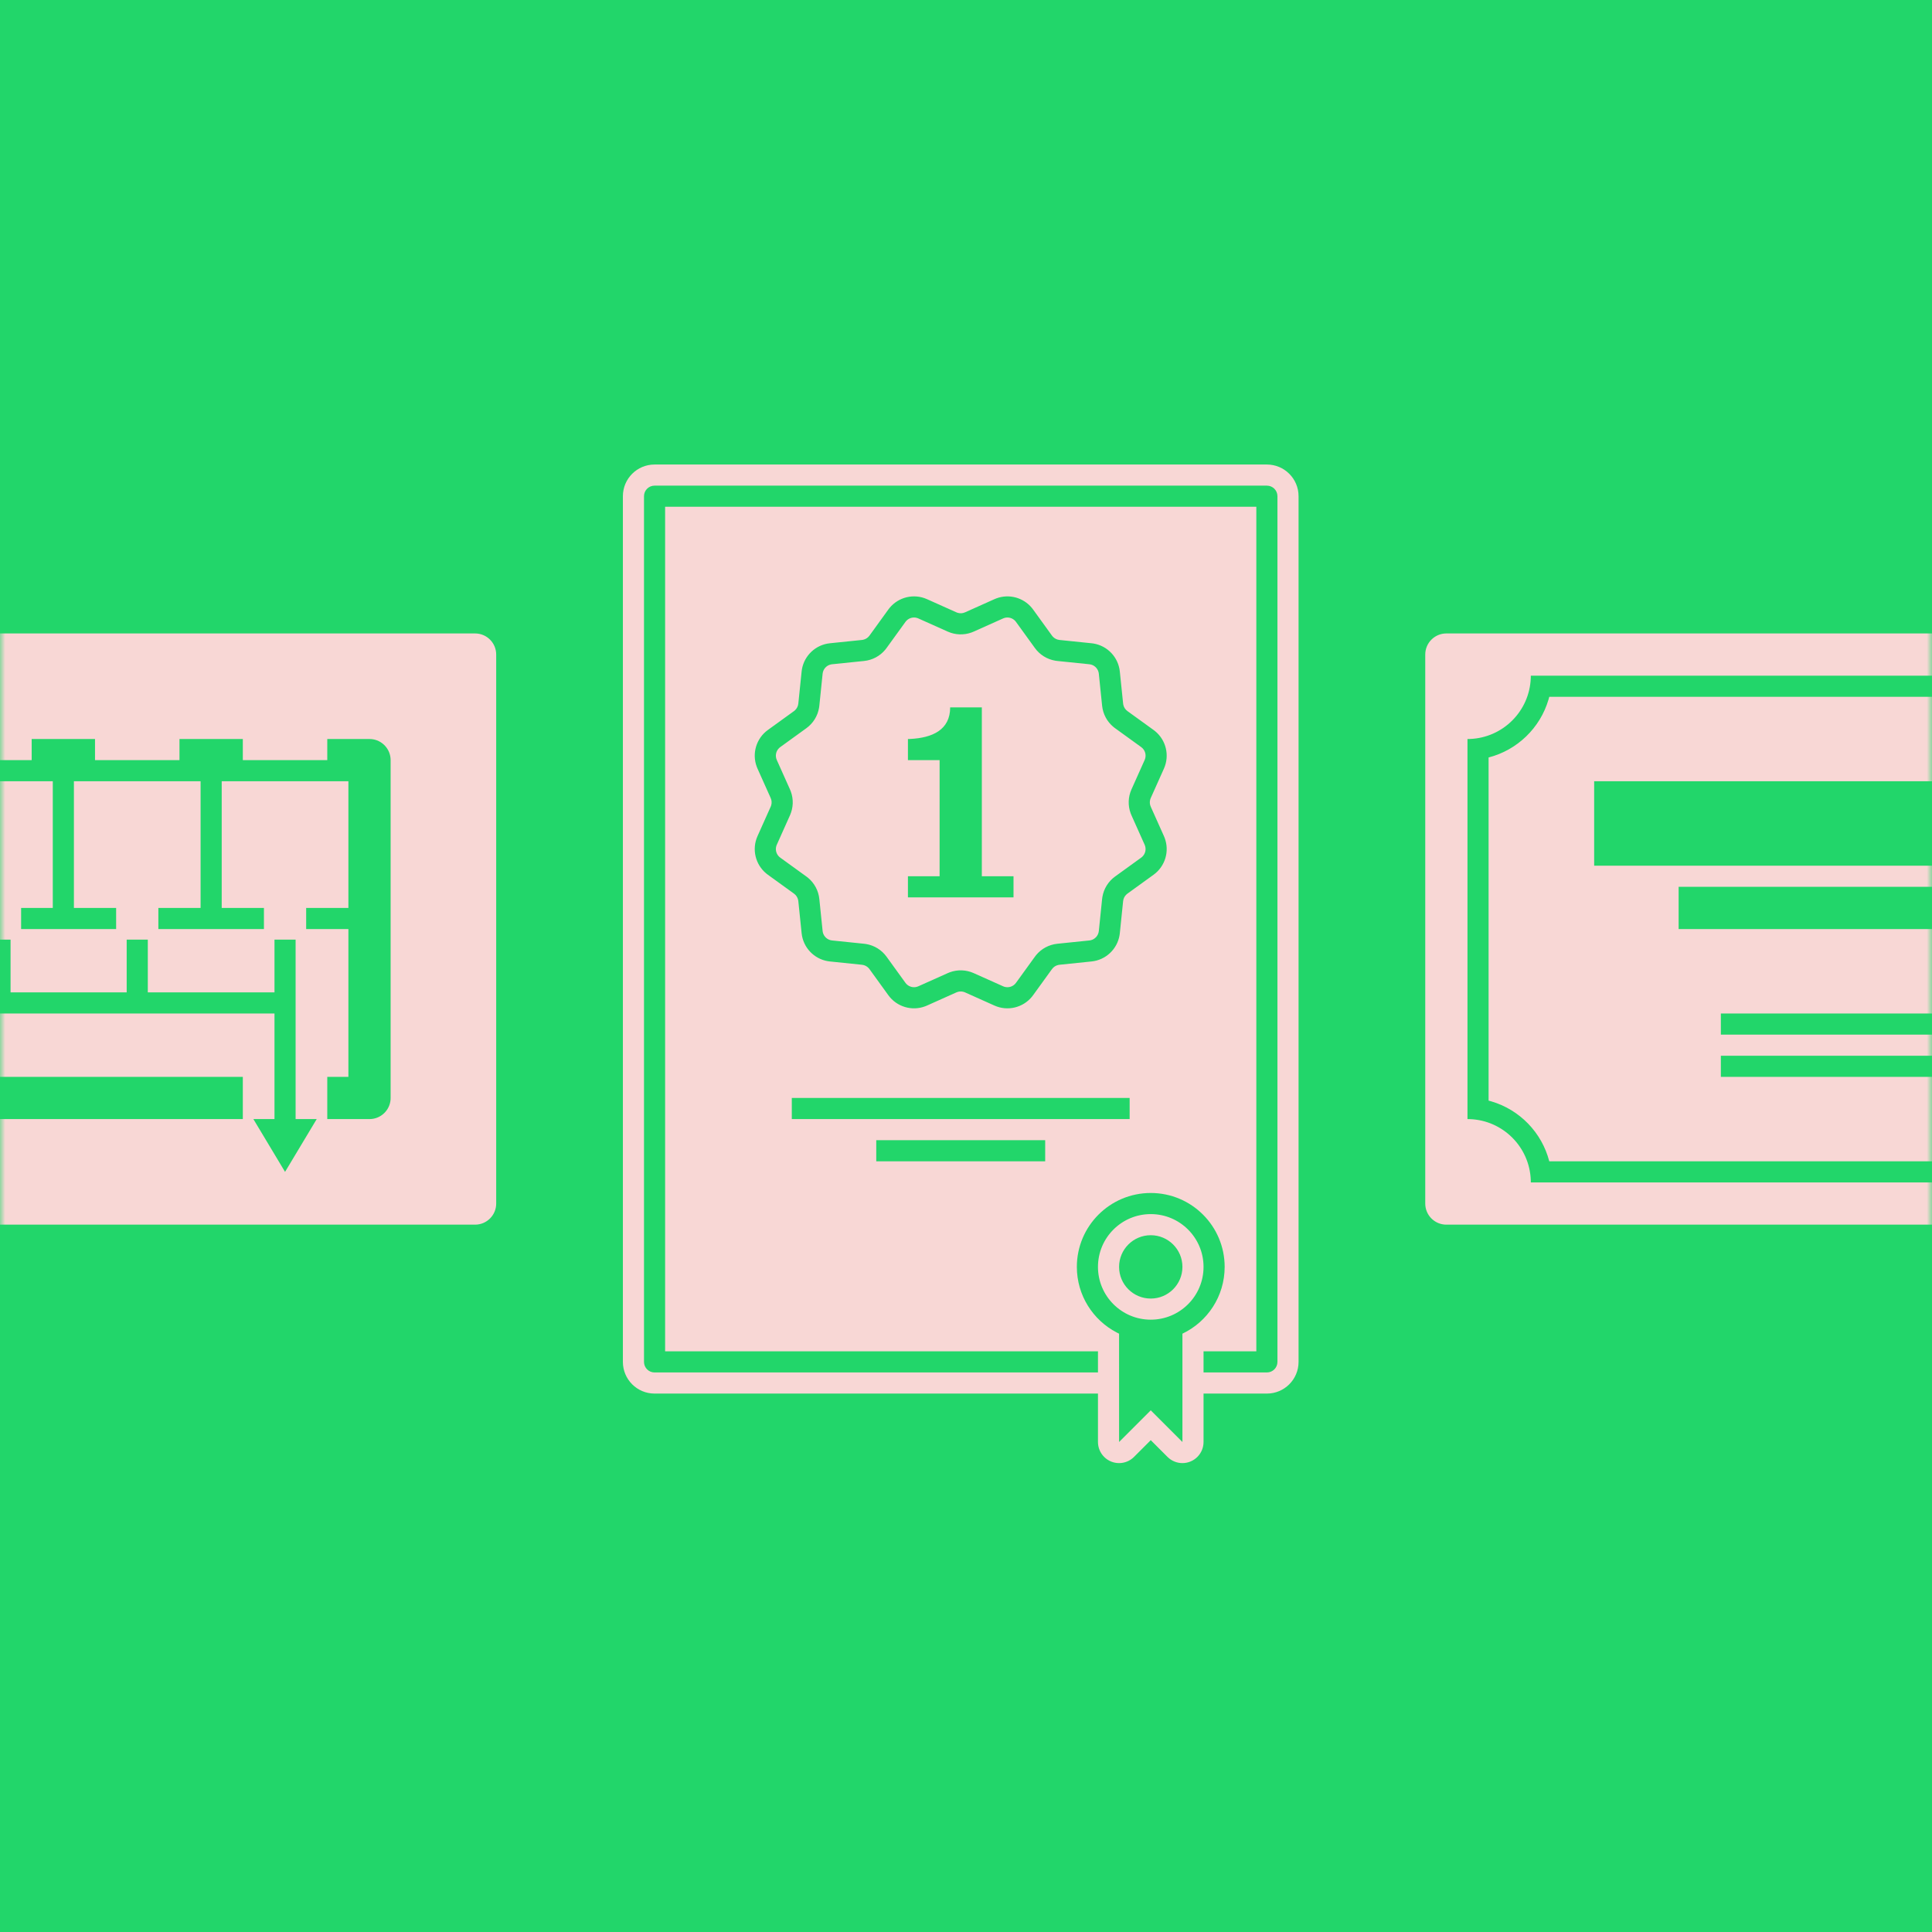 <?xml version="1.0" encoding="UTF-8"?>
<svg width="183px" height="183px" viewBox="0 0 183 183" version="1.1" xmlns="http://www.w3.org/2000/svg" xmlns:xlink="http://www.w3.org/1999/xlink">
    <!-- Generator: sketchtool 61.2 (101010) - https://sketch.com -->
    <title>4485B076-EA66-4668-BF35-FD1F92645288</title>
    <desc>Created with sketchtool.</desc>
    <defs>
        <rect id="path-1" x="0" y="0" width="183" height="183"></rect>
    </defs>
    <g id="Page-1" stroke="none" stroke-width="1" fill="none" fill-rule="evenodd">
        <g id="graphics-PS_Practice_Cat" transform="translate(-528, -1160)">
            <g id="06m" transform="translate(528, 1160)">
                <mask id="mask-2" fill="white">
                    <use xlink:href="#path-1"></use>
                </mask>
                <use id="Mask" fill="#22D66A" xlink:href="#path-1"></use>
                <path d="M120,44 C121.657,44 123,45.343 123,47 L123,129 C123,130.657 121.657,132 120,132 L114,132 L114,136.586 C114,137.69 113.105,138.586 112,138.586 C111.47,138.586 110.961,138.375 110.586,138 L109,136.414 L107.414,138 C106.633,138.781 105.367,138.781 104.586,138 C104.211,137.625 104,137.116 104,136.586 L104,132 L62,132 C60.343,132 59,130.657 59,129 L59,47 C59,45.343 60.343,44 62,44 L120,44 Z M109,113 C105.134,113 102,116.134 102,120 C102,122.699 103.528,125.041 105.765,126.209 L105.999,126.326 L106,136.586 L109,133.586 L112,136.586 L112,126.326 C114.365,125.203 116,122.793 116,120 C116,116.134 112.866,113 109,113 Z M120,46 L62,46 C61.448,46 61,46.448 61,47 L61,129 C61,129.552 61.448,130 62,130 L104,130 L104,128 L63,128 L63,48 L119,48 L119,128 L114,128 L114,130 L120,130 C120.552,130 121,129.552 121,129 L121,47 C121,46.448 120.552,46 120,46 Z M109,115 C111.761,115 114,117.239 114,120 C114,122.761 111.761,125 109,125 C106.239,125 104,122.761 104,120 C104,117.239 106.239,115 109,115 Z M109,117 C107.343,117 106,118.343 106,120 C106,121.657 107.343,123 109,123 C110.657,123 112,121.657 112,120 C112,118.343 110.657,117 109,117 Z M45,60 C46.105,60 47,60.895 47,62 L47,114 C47,115.105 46.105,116 45,116 L-31,116 C-32.105,116 -33,115.105 -33,114 L-33,62 C-33,60.895 -32.105,60 -31,60 L45,60 Z M213,60 C214.105,60 215,60.895 215,62 L215,114 C215,115.105 214.105,116 213,116 L137,116 C135.895,116 135,115.105 135,114 L135,62 C135,60.895 135.895,60 137,60 L213,60 Z M205,64 L145,64 L144.996,64.225 C144.88,67.36 142.36,69.88 139.225,69.996 L139,70 L139,106 L139.225,106.004 C142.36,106.12 144.88,108.64 144.996,111.775 L145,112 L205,112 L205.004,111.775 C205.12,108.64 207.64,106.12 210.775,106.004 L211,106 L211,70 L210.775,69.996 C207.566,69.878 205,67.238 205,64 Z M-12,89 L-14,89 L-14,96 L26,96 L26,106 L24,106 L27,111 L30,106 L28,106 L28,89 L26,89 L26,94 L14,94 L14,89 L12,89 L12,94 L1,94 L1,89 L-1,89 L-1,94 L-12,94 L-12,89 Z M99,108 L83,108 L83,110 L99,110 L99,108 Z M203.252,66 L203.327,66.27 C204.092,68.859 206.133,70.906 208.729,71.673 L209,71.748 L209,104.252 C206.284,104.952 204.12,107.043 203.327,109.729 L203.252,110 L146.748,110 C146.048,107.284 143.957,105.12 141.271,104.327 L141,104.252 L141,71.748 C143.716,71.048 145.88,68.957 146.673,66.271 L146.748,66 L203.252,66 Z M107,104 L75,104 L75,106 L107,106 L107,104 Z M-17,70 L-21,70 C-22.054,70 -22.918,70.816 -22.995,71.851 L-23,72 L-23,104 C-23,105.054 -22.184,105.918 -21.149,105.995 L-21,106 L23,106 L23,102 L-19,102 L-19,88 L-15,88 L-15,86 L-19,86 L-19,74 L-7,74 L-7,86 L-11,86 L-11,88 L-2,88 L-2,86 L-5,86 L-5,74 L5,74 L5,86 L2,86 L2,88 L11,88 L11,86 L7,86 L7,74 L19,74 L19,86 L15,86 L15,88 L25,88 L25,86 L21,86 L21,74 L33,74 L33,86 L29,86 L29,88 L33,88 L33,102 L31,102 L31,106 L35,106 C36.054,106 36.918,105.184 36.995,104.149 L37,104 L37,72 C37,70.946 36.184,70.082 35.149,70.005 L35,70 L31,70 L31,72 L23,72 L23,70 L17,70 L17,72 L9,72 L9,70 L3,70 L3,72 L-3,72 L-3,70 L-9,70 L-9,72 L-17,72 L-17,70 Z M187,100 L163,100 L163,102 L187,102 L187,100 Z M187,96 L163,96 L163,98 L187,98 L187,96 Z M84.258,57.586 L84.145,57.732 L82.355,60.208 C82.212,60.406 82.002,60.544 81.766,60.597 L81.647,60.617 L78.607,60.93 C77.255,61.069 76.173,62.098 75.954,63.424 L75.93,63.607 L75.617,66.647 C75.592,66.89 75.479,67.114 75.302,67.278 L75.208,67.355 L72.732,69.145 C71.631,69.942 71.208,71.374 71.682,72.632 L71.752,72.803 L73.001,75.591 C73.101,75.814 73.116,76.064 73.044,76.295 L73.001,76.409 L71.752,79.197 C71.197,80.438 71.547,81.889 72.586,82.742 L72.732,82.855 L75.208,84.645 C75.406,84.788 75.544,84.998 75.597,85.234 L75.617,85.353 L75.93,88.393 C76.069,89.745 77.098,90.827 78.424,91.046 L78.607,91.07 L81.647,91.383 C81.89,91.408 82.114,91.521 82.278,91.698 L82.355,91.792 L84.145,94.268 C84.942,95.369 86.374,95.792 87.632,95.318 L87.803,95.248 L90.591,93.999 C90.814,93.899 91.064,93.884 91.295,93.956 L91.409,93.999 L94.197,95.248 C95.438,95.803 96.889,95.453 97.742,94.414 L97.855,94.268 L99.645,91.792 C99.788,91.594 99.998,91.456 100.234,91.403 L100.353,91.383 L103.393,91.07 C104.745,90.931 105.827,89.902 106.046,88.576 L106.07,88.393 L106.383,85.353 C106.408,85.11 106.521,84.886 106.698,84.722 L106.792,84.645 L109.268,82.855 C110.369,82.058 110.792,80.626 110.318,79.368 L110.248,79.197 L108.999,76.409 C108.899,76.186 108.884,75.936 108.956,75.705 L108.999,75.591 L110.248,72.803 C110.803,71.562 110.453,70.111 109.414,69.258 L109.268,69.145 L106.792,67.355 C106.594,67.212 106.456,67.002 106.403,66.766 L106.383,66.647 L106.07,63.607 C105.931,62.255 104.902,61.173 103.576,60.954 L103.393,60.93 L100.353,60.617 C100.11,60.592 99.886,60.479 99.722,60.302 L99.645,60.208 L97.855,57.732 L97.742,57.586 C96.93,56.596 95.575,56.232 94.376,56.679 L94.197,56.752 L91.409,58.001 C91.186,58.101 90.936,58.116 90.705,58.044 L90.591,58.001 L87.803,56.752 C86.562,56.197 85.111,56.547 84.258,57.586 Z M96.069,58.726 L96.16,58.814 L96.234,58.904 L98.025,61.38 C98.487,62.02 99.181,62.449 99.954,62.58 L100.149,62.607 L103.188,62.919 C103.62,62.964 103.969,63.281 104.062,63.696 L104.081,63.812 L104.393,66.851 C104.474,67.636 104.86,68.355 105.464,68.855 L105.62,68.975 L108.096,70.766 C108.448,71.02 108.592,71.469 108.464,71.875 L108.422,71.985 L107.173,74.774 C106.853,75.489 106.826,76.298 107.093,77.029 L107.173,77.226 L108.422,80.015 C108.6,80.411 108.5,80.872 108.186,81.16 L108.096,81.234 L105.62,83.025 C104.98,83.487 104.551,84.181 104.42,84.954 L104.393,85.149 L104.081,88.188 C104.036,88.62 103.719,88.969 103.304,89.062 L103.188,89.081 L100.149,89.393 C99.364,89.474 98.645,89.86 98.145,90.464 L98.025,90.62 L96.234,93.096 C95.98,93.448 95.531,93.592 95.125,93.464 L95.015,93.422 L92.226,92.173 C91.511,91.853 90.702,91.826 89.971,92.093 L89.774,92.173 L86.985,93.422 C86.589,93.6 86.128,93.5 85.84,93.186 L85.766,93.096 L83.975,90.62 C83.513,89.98 82.819,89.551 82.046,89.42 L81.851,89.393 L78.812,89.081 C78.38,89.036 78.031,88.719 77.938,88.304 L77.919,88.188 L77.607,85.149 C77.526,84.364 77.14,83.645 76.536,83.145 L76.38,83.025 L73.904,81.234 C73.552,80.98 73.408,80.531 73.536,80.125 L73.578,80.015 L74.827,77.226 C75.147,76.511 75.174,75.702 74.907,74.971 L74.827,74.774 L73.578,71.985 C73.4,71.589 73.5,71.128 73.814,70.84 L73.904,70.766 L76.38,68.975 C77.02,68.513 77.449,67.819 77.58,67.046 L77.607,66.851 L77.919,63.812 C77.964,63.38 78.281,63.031 78.696,62.938 L78.812,62.919 L81.851,62.607 C82.636,62.526 83.355,62.14 83.855,61.536 L83.975,61.38 L85.766,58.904 C86.02,58.552 86.469,58.408 86.875,58.536 L86.985,58.578 L89.774,59.827 C90.489,60.147 91.298,60.174 92.029,59.907 L92.226,59.827 L95.015,58.578 C95.372,58.418 95.781,58.483 96.069,58.726 Z M191,84 L159,84 L159,88 L191,88 L191,84 Z M93,67 L90,67 C90,69.142 88.316,69.891 86.2,69.995 L86,70 L86,72 L89,72 L88.999,82.999 L86,83 L86,85 L96,85 L96,83 L92.999,82.999 L93,67 Z M199,74 L151,74 L151,82 L199,82 L199,74 Z" id="Shape" fill="#F8D7D5" mask="url(#mask-2)"></path>
            </g>
        </g>
    </g>
</svg>
